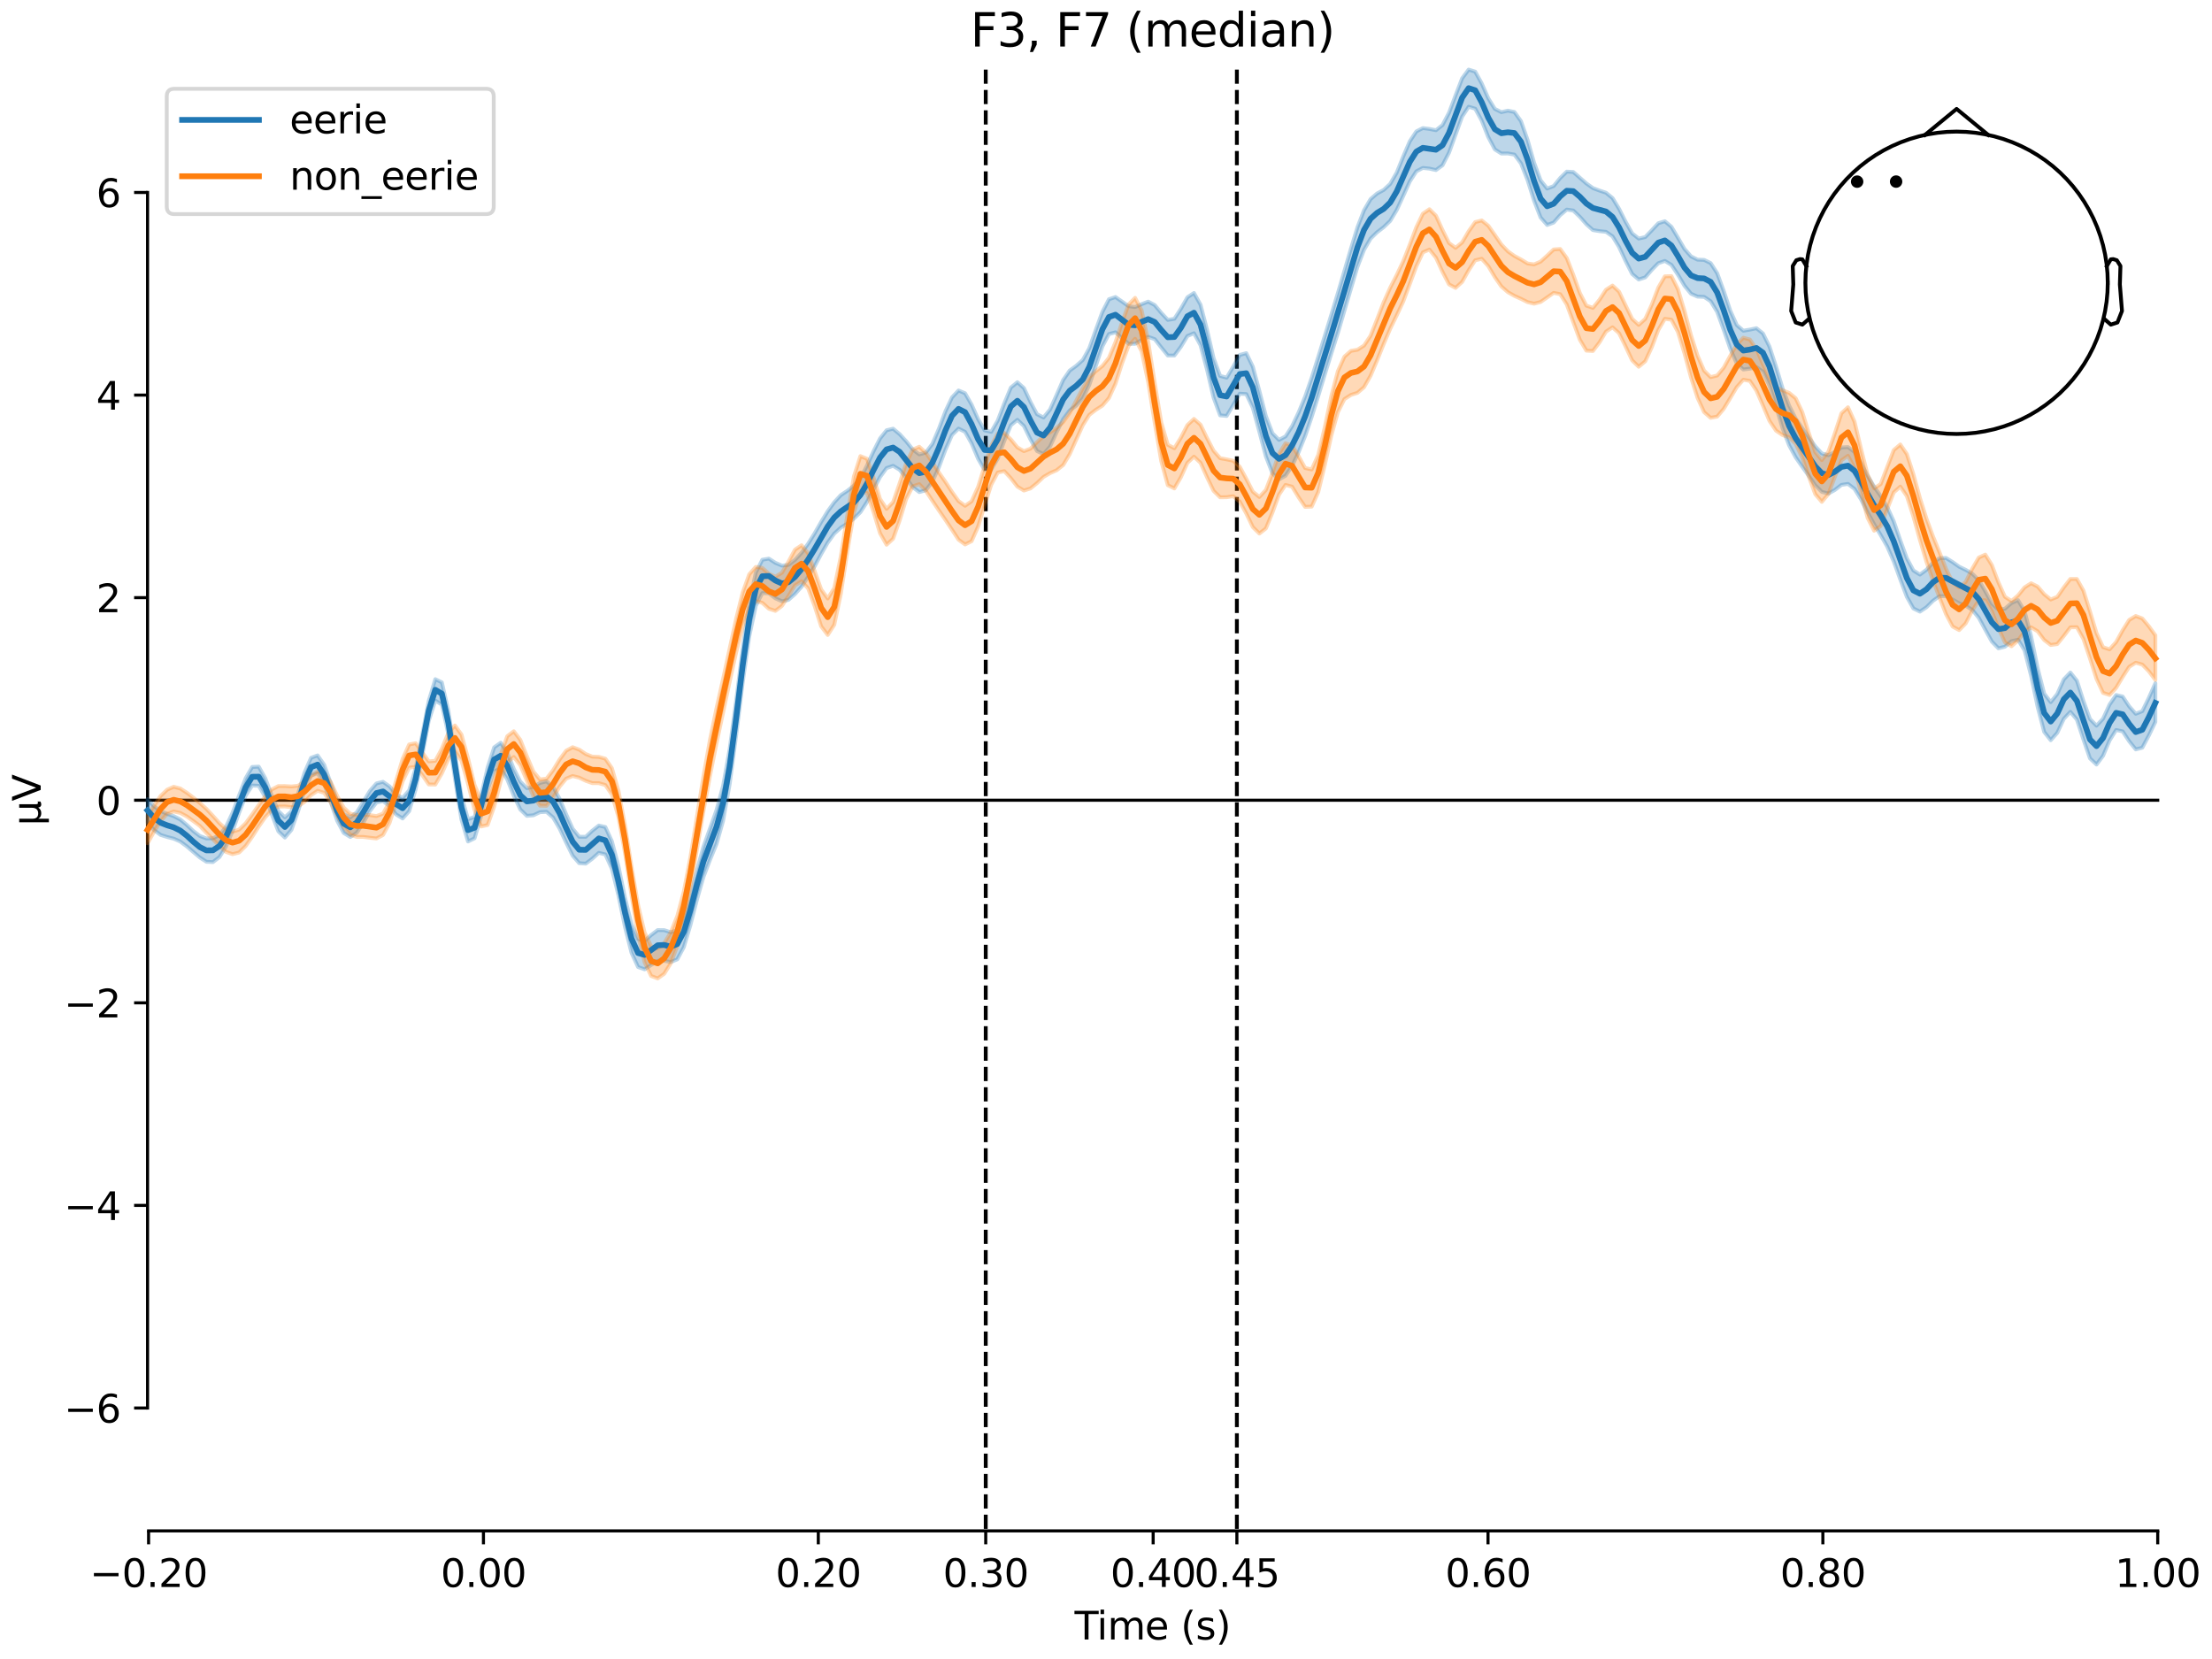 <?xml version="1.0" encoding="utf-8" standalone="no"?>
<!DOCTYPE svg PUBLIC "-//W3C//DTD SVG 1.1//EN"
  "http://www.w3.org/Graphics/SVG/1.1/DTD/svg11.dtd">
<svg xmlns:xlink="http://www.w3.org/1999/xlink" width="576pt" height="432pt" viewBox="0 0 576 432" xmlns="http://www.w3.org/2000/svg" version="1.1">
 <defs>
  <style type="text/css">*{stroke-linejoin: round; stroke-linecap: butt}</style>
 </defs>
 <g id="figure_1">
  <g id="patch_1">
   <path d="M 0 432 
L 576 432 
L 576 0 
L 0 0 
z
" style="fill: #ffffff"/>
  </g>
  <g id="axes_1">
   <g id="patch_2">
    <path d="M 38.421 398.644 
L 561.867 398.644 
L 561.867 18.118 
L 38.421 18.118 
L 38.421 398.644 
z
" style="fill: none; opacity: 0"/>
   </g>
   <g id="patch_3">
    <path d="M 38.421 366.64 
L 38.421 50.122 
" style="fill: none; stroke: #000000; stroke-width: 0.8; stroke-linejoin: miter; stroke-linecap: square"/>
   </g>
   <g id="LineCollection_1">
    <path d="M 256.682 18.118 
L 256.682 398.644 
" clip-path="url(#p5240ccd9ee)" style="fill: none; stroke-dasharray: 3.7,1.6; stroke-dashoffset: 0; stroke: #000000"/>
    <path d="M 322.079 18.118 
L 322.079 398.644 
" clip-path="url(#p5240ccd9ee)" style="fill: none; stroke-dasharray: 3.7,1.6; stroke-dashoffset: 0; stroke: #000000"/>
   </g>
   <g id="matplotlib.axis_1">
    <g id="xtick_1">
     <g id="line2d_1">
      <defs>
       <path id="m131ba41d30" d="M 0 0 
L 0 3.5 
" style="stroke: #000000; stroke-width: 0.8"/>
      </defs>
      <g>
       <use xlink:href="#m131ba41d30" x="38.693" y="398.644" style="stroke: #000000; stroke-width: 0.8"/>
      </g>
     </g>
     <g id="text_1">
      <!-- −0.20 -->
      <g transform="translate(23.37 413.242) scale(0.1 -0.1)">
       <defs>
        <path id="DejaVuSans-2212" d="M 678 2272 
L 4684 2272 
L 4684 1741 
L 678 1741 
L 678 2272 
z
" transform="scale(0.016)"/>
        <path id="DejaVuSans-30" d="M 2034 4250 
Q 1547 4250 1301 3770 
Q 1056 3291 1056 2328 
Q 1056 1369 1301 889 
Q 1547 409 2034 409 
Q 2525 409 2770 889 
Q 3016 1369 3016 2328 
Q 3016 3291 2770 3770 
Q 2525 4250 2034 4250 
z
M 2034 4750 
Q 2819 4750 3233 4129 
Q 3647 3509 3647 2328 
Q 3647 1150 3233 529 
Q 2819 -91 2034 -91 
Q 1250 -91 836 529 
Q 422 1150 422 2328 
Q 422 3509 836 4129 
Q 1250 4750 2034 4750 
z
" transform="scale(0.016)"/>
        <path id="DejaVuSans-2e" d="M 684 794 
L 1344 794 
L 1344 0 
L 684 0 
L 684 794 
z
" transform="scale(0.016)"/>
        <path id="DejaVuSans-32" d="M 1228 531 
L 3431 531 
L 3431 0 
L 469 0 
L 469 531 
Q 828 903 1448 1529 
Q 2069 2156 2228 2338 
Q 2531 2678 2651 2914 
Q 2772 3150 2772 3378 
Q 2772 3750 2511 3984 
Q 2250 4219 1831 4219 
Q 1534 4219 1204 4116 
Q 875 4013 500 3803 
L 500 4441 
Q 881 4594 1212 4672 
Q 1544 4750 1819 4750 
Q 2544 4750 2975 4387 
Q 3406 4025 3406 3419 
Q 3406 3131 3298 2873 
Q 3191 2616 2906 2266 
Q 2828 2175 2409 1742 
Q 1991 1309 1228 531 
z
" transform="scale(0.016)"/>
       </defs>
       <use xlink:href="#DejaVuSans-2212"/>
       <use xlink:href="#DejaVuSans-30" transform="translate(83.789 0)"/>
       <use xlink:href="#DejaVuSans-2e" transform="translate(147.412 0)"/>
       <use xlink:href="#DejaVuSans-32" transform="translate(179.199 0)"/>
       <use xlink:href="#DejaVuSans-30" transform="translate(242.822 0)"/>
      </g>
     </g>
    </g>
    <g id="xtick_2">
     <g id="line2d_2">
      <g>
       <use xlink:href="#m131ba41d30" x="125.889" y="398.644" style="stroke: #000000; stroke-width: 0.8"/>
      </g>
     </g>
     <g id="text_2">
      <!-- 0.00 -->
      <g transform="translate(114.756 413.242) scale(0.1 -0.1)">
       <use xlink:href="#DejaVuSans-30"/>
       <use xlink:href="#DejaVuSans-2e" transform="translate(63.623 0)"/>
       <use xlink:href="#DejaVuSans-30" transform="translate(95.41 0)"/>
       <use xlink:href="#DejaVuSans-30" transform="translate(159.033 0)"/>
      </g>
     </g>
    </g>
    <g id="xtick_3">
     <g id="line2d_3">
      <g>
       <use xlink:href="#m131ba41d30" x="213.084" y="398.644" style="stroke: #000000; stroke-width: 0.8"/>
      </g>
     </g>
     <g id="text_3">
      <!-- 0.20 -->
      <g transform="translate(201.952 413.242) scale(0.1 -0.1)">
       <use xlink:href="#DejaVuSans-30"/>
       <use xlink:href="#DejaVuSans-2e" transform="translate(63.623 0)"/>
       <use xlink:href="#DejaVuSans-32" transform="translate(95.41 0)"/>
       <use xlink:href="#DejaVuSans-30" transform="translate(159.033 0)"/>
      </g>
     </g>
    </g>
    <g id="xtick_4">
     <g id="line2d_4">
      <g>
       <use xlink:href="#m131ba41d30" x="256.682" y="398.644" style="stroke: #000000; stroke-width: 0.8"/>
      </g>
     </g>
     <g id="text_4">
      <!-- 0.30 -->
      <g transform="translate(245.549 413.242) scale(0.1 -0.1)">
       <defs>
        <path id="DejaVuSans-33" d="M 2597 2516 
Q 3050 2419 3304 2112 
Q 3559 1806 3559 1356 
Q 3559 666 3084 287 
Q 2609 -91 1734 -91 
Q 1441 -91 1130 -33 
Q 819 25 488 141 
L 488 750 
Q 750 597 1062 519 
Q 1375 441 1716 441 
Q 2309 441 2620 675 
Q 2931 909 2931 1356 
Q 2931 1769 2642 2001 
Q 2353 2234 1838 2234 
L 1294 2234 
L 1294 2753 
L 1863 2753 
Q 2328 2753 2575 2939 
Q 2822 3125 2822 3475 
Q 2822 3834 2567 4026 
Q 2313 4219 1838 4219 
Q 1578 4219 1281 4162 
Q 984 4106 628 3988 
L 628 4550 
Q 988 4650 1302 4700 
Q 1616 4750 1894 4750 
Q 2613 4750 3031 4423 
Q 3450 4097 3450 3541 
Q 3450 3153 3228 2886 
Q 3006 2619 2597 2516 
z
" transform="scale(0.016)"/>
       </defs>
       <use xlink:href="#DejaVuSans-30"/>
       <use xlink:href="#DejaVuSans-2e" transform="translate(63.623 0)"/>
       <use xlink:href="#DejaVuSans-33" transform="translate(95.41 0)"/>
       <use xlink:href="#DejaVuSans-30" transform="translate(159.033 0)"/>
      </g>
     </g>
    </g>
    <g id="xtick_5">
     <g id="line2d_5">
      <g>
       <use xlink:href="#m131ba41d30" x="300.28" y="398.644" style="stroke: #000000; stroke-width: 0.8"/>
      </g>
     </g>
     <g id="text_5">
      <!-- 0.40 -->
      <g transform="translate(289.147 413.242) scale(0.1 -0.1)">
       <defs>
        <path id="DejaVuSans-34" d="M 2419 4116 
L 825 1625 
L 2419 1625 
L 2419 4116 
z
M 2253 4666 
L 3047 4666 
L 3047 1625 
L 3713 1625 
L 3713 1100 
L 3047 1100 
L 3047 0 
L 2419 0 
L 2419 1100 
L 313 1100 
L 313 1709 
L 2253 4666 
z
" transform="scale(0.016)"/>
       </defs>
       <use xlink:href="#DejaVuSans-30"/>
       <use xlink:href="#DejaVuSans-2e" transform="translate(63.623 0)"/>
       <use xlink:href="#DejaVuSans-34" transform="translate(95.41 0)"/>
       <use xlink:href="#DejaVuSans-30" transform="translate(159.033 0)"/>
      </g>
     </g>
    </g>
    <g id="xtick_6">
     <g id="line2d_6">
      <g>
       <use xlink:href="#m131ba41d30" x="322.079" y="398.644" style="stroke: #000000; stroke-width: 0.8"/>
      </g>
     </g>
     <g id="text_6">
      <!-- 0.45 -->
      <g transform="translate(310.946 413.242) scale(0.1 -0.1)">
       <defs>
        <path id="DejaVuSans-35" d="M 691 4666 
L 3169 4666 
L 3169 4134 
L 1269 4134 
L 1269 2991 
Q 1406 3038 1543 3061 
Q 1681 3084 1819 3084 
Q 2600 3084 3056 2656 
Q 3513 2228 3513 1497 
Q 3513 744 3044 326 
Q 2575 -91 1722 -91 
Q 1428 -91 1123 -41 
Q 819 9 494 109 
L 494 744 
Q 775 591 1075 516 
Q 1375 441 1709 441 
Q 2250 441 2565 725 
Q 2881 1009 2881 1497 
Q 2881 1984 2565 2268 
Q 2250 2553 1709 2553 
Q 1456 2553 1204 2497 
Q 953 2441 691 2322 
L 691 4666 
z
" transform="scale(0.016)"/>
       </defs>
       <use xlink:href="#DejaVuSans-30"/>
       <use xlink:href="#DejaVuSans-2e" transform="translate(63.623 0)"/>
       <use xlink:href="#DejaVuSans-34" transform="translate(95.41 0)"/>
       <use xlink:href="#DejaVuSans-35" transform="translate(159.033 0)"/>
      </g>
     </g>
    </g>
    <g id="xtick_7">
     <g id="line2d_7">
      <g>
       <use xlink:href="#m131ba41d30" x="387.476" y="398.644" style="stroke: #000000; stroke-width: 0.8"/>
      </g>
     </g>
     <g id="text_7">
      <!-- 0.60 -->
      <g transform="translate(376.343 413.242) scale(0.1 -0.1)">
       <defs>
        <path id="DejaVuSans-36" d="M 2113 2584 
Q 1688 2584 1439 2293 
Q 1191 2003 1191 1497 
Q 1191 994 1439 701 
Q 1688 409 2113 409 
Q 2538 409 2786 701 
Q 3034 994 3034 1497 
Q 3034 2003 2786 2293 
Q 2538 2584 2113 2584 
z
M 3366 4563 
L 3366 3988 
Q 3128 4100 2886 4159 
Q 2644 4219 2406 4219 
Q 1781 4219 1451 3797 
Q 1122 3375 1075 2522 
Q 1259 2794 1537 2939 
Q 1816 3084 2150 3084 
Q 2853 3084 3261 2657 
Q 3669 2231 3669 1497 
Q 3669 778 3244 343 
Q 2819 -91 2113 -91 
Q 1303 -91 875 529 
Q 447 1150 447 2328 
Q 447 3434 972 4092 
Q 1497 4750 2381 4750 
Q 2619 4750 2861 4703 
Q 3103 4656 3366 4563 
z
" transform="scale(0.016)"/>
       </defs>
       <use xlink:href="#DejaVuSans-30"/>
       <use xlink:href="#DejaVuSans-2e" transform="translate(63.623 0)"/>
       <use xlink:href="#DejaVuSans-36" transform="translate(95.41 0)"/>
       <use xlink:href="#DejaVuSans-30" transform="translate(159.033 0)"/>
      </g>
     </g>
    </g>
    <g id="xtick_8">
     <g id="line2d_8">
      <g>
       <use xlink:href="#m131ba41d30" x="474.671" y="398.644" style="stroke: #000000; stroke-width: 0.8"/>
      </g>
     </g>
     <g id="text_8">
      <!-- 0.80 -->
      <g transform="translate(463.538 413.242) scale(0.1 -0.1)">
       <defs>
        <path id="DejaVuSans-38" d="M 2034 2216 
Q 1584 2216 1326 1975 
Q 1069 1734 1069 1313 
Q 1069 891 1326 650 
Q 1584 409 2034 409 
Q 2484 409 2743 651 
Q 3003 894 3003 1313 
Q 3003 1734 2745 1975 
Q 2488 2216 2034 2216 
z
M 1403 2484 
Q 997 2584 770 2862 
Q 544 3141 544 3541 
Q 544 4100 942 4425 
Q 1341 4750 2034 4750 
Q 2731 4750 3128 4425 
Q 3525 4100 3525 3541 
Q 3525 3141 3298 2862 
Q 3072 2584 2669 2484 
Q 3125 2378 3379 2068 
Q 3634 1759 3634 1313 
Q 3634 634 3220 271 
Q 2806 -91 2034 -91 
Q 1263 -91 848 271 
Q 434 634 434 1313 
Q 434 1759 690 2068 
Q 947 2378 1403 2484 
z
M 1172 3481 
Q 1172 3119 1398 2916 
Q 1625 2713 2034 2713 
Q 2441 2713 2670 2916 
Q 2900 3119 2900 3481 
Q 2900 3844 2670 4047 
Q 2441 4250 2034 4250 
Q 1625 4250 1398 4047 
Q 1172 3844 1172 3481 
z
" transform="scale(0.016)"/>
       </defs>
       <use xlink:href="#DejaVuSans-30"/>
       <use xlink:href="#DejaVuSans-2e" transform="translate(63.623 0)"/>
       <use xlink:href="#DejaVuSans-38" transform="translate(95.41 0)"/>
       <use xlink:href="#DejaVuSans-30" transform="translate(159.033 0)"/>
      </g>
     </g>
    </g>
    <g id="xtick_9">
     <g id="line2d_9">
      <g>
       <use xlink:href="#m131ba41d30" x="561.867" y="398.644" style="stroke: #000000; stroke-width: 0.8"/>
      </g>
     </g>
     <g id="text_9">
      <!-- 1.00 -->
      <g transform="translate(550.734 413.242) scale(0.1 -0.1)">
       <defs>
        <path id="DejaVuSans-31" d="M 794 531 
L 1825 531 
L 1825 4091 
L 703 3866 
L 703 4441 
L 1819 4666 
L 2450 4666 
L 2450 531 
L 3481 531 
L 3481 0 
L 794 0 
L 794 531 
z
" transform="scale(0.016)"/>
       </defs>
       <use xlink:href="#DejaVuSans-31"/>
       <use xlink:href="#DejaVuSans-2e" transform="translate(63.623 0)"/>
       <use xlink:href="#DejaVuSans-30" transform="translate(95.41 0)"/>
       <use xlink:href="#DejaVuSans-30" transform="translate(159.033 0)"/>
      </g>
     </g>
    </g>
    <g id="text_10">
     <!-- Time (s) -->
     <g transform="translate(279.815 426.92) scale(0.1 -0.1)">
      <defs>
       <path id="DejaVuSans-54" d="M -19 4666 
L 3928 4666 
L 3928 4134 
L 2272 4134 
L 2272 0 
L 1638 0 
L 1638 4134 
L -19 4134 
L -19 4666 
z
" transform="scale(0.016)"/>
       <path id="DejaVuSans-69" d="M 603 3500 
L 1178 3500 
L 1178 0 
L 603 0 
L 603 3500 
z
M 603 4863 
L 1178 4863 
L 1178 4134 
L 603 4134 
L 603 4863 
z
" transform="scale(0.016)"/>
       <path id="DejaVuSans-6d" d="M 3328 2828 
Q 3544 3216 3844 3400 
Q 4144 3584 4550 3584 
Q 5097 3584 5394 3201 
Q 5691 2819 5691 2113 
L 5691 0 
L 5113 0 
L 5113 2094 
Q 5113 2597 4934 2840 
Q 4756 3084 4391 3084 
Q 3944 3084 3684 2787 
Q 3425 2491 3425 1978 
L 3425 0 
L 2847 0 
L 2847 2094 
Q 2847 2600 2669 2842 
Q 2491 3084 2119 3084 
Q 1678 3084 1418 2786 
Q 1159 2488 1159 1978 
L 1159 0 
L 581 0 
L 581 3500 
L 1159 3500 
L 1159 2956 
Q 1356 3278 1631 3431 
Q 1906 3584 2284 3584 
Q 2666 3584 2933 3390 
Q 3200 3197 3328 2828 
z
" transform="scale(0.016)"/>
       <path id="DejaVuSans-65" d="M 3597 1894 
L 3597 1613 
L 953 1613 
Q 991 1019 1311 708 
Q 1631 397 2203 397 
Q 2534 397 2845 478 
Q 3156 559 3463 722 
L 3463 178 
Q 3153 47 2828 -22 
Q 2503 -91 2169 -91 
Q 1331 -91 842 396 
Q 353 884 353 1716 
Q 353 2575 817 3079 
Q 1281 3584 2069 3584 
Q 2775 3584 3186 3129 
Q 3597 2675 3597 1894 
z
M 3022 2063 
Q 3016 2534 2758 2815 
Q 2500 3097 2075 3097 
Q 1594 3097 1305 2825 
Q 1016 2553 972 2059 
L 3022 2063 
z
" transform="scale(0.016)"/>
       <path id="DejaVuSans-20" transform="scale(0.016)"/>
       <path id="DejaVuSans-28" d="M 1984 4856 
Q 1566 4138 1362 3434 
Q 1159 2731 1159 2009 
Q 1159 1288 1364 580 
Q 1569 -128 1984 -844 
L 1484 -844 
Q 1016 -109 783 600 
Q 550 1309 550 2009 
Q 550 2706 781 3412 
Q 1013 4119 1484 4856 
L 1984 4856 
z
" transform="scale(0.016)"/>
       <path id="DejaVuSans-73" d="M 2834 3397 
L 2834 2853 
Q 2591 2978 2328 3040 
Q 2066 3103 1784 3103 
Q 1356 3103 1142 2972 
Q 928 2841 928 2578 
Q 928 2378 1081 2264 
Q 1234 2150 1697 2047 
L 1894 2003 
Q 2506 1872 2764 1633 
Q 3022 1394 3022 966 
Q 3022 478 2636 193 
Q 2250 -91 1575 -91 
Q 1294 -91 989 -36 
Q 684 19 347 128 
L 347 722 
Q 666 556 975 473 
Q 1284 391 1588 391 
Q 1994 391 2212 530 
Q 2431 669 2431 922 
Q 2431 1156 2273 1281 
Q 2116 1406 1581 1522 
L 1381 1569 
Q 847 1681 609 1914 
Q 372 2147 372 2553 
Q 372 3047 722 3315 
Q 1072 3584 1716 3584 
Q 2034 3584 2315 3537 
Q 2597 3491 2834 3397 
z
" transform="scale(0.016)"/>
       <path id="DejaVuSans-29" d="M 513 4856 
L 1013 4856 
Q 1481 4119 1714 3412 
Q 1947 2706 1947 2009 
Q 1947 1309 1714 600 
Q 1481 -109 1013 -844 
L 513 -844 
Q 928 -128 1133 580 
Q 1338 1288 1338 2009 
Q 1338 2731 1133 3434 
Q 928 4138 513 4856 
z
" transform="scale(0.016)"/>
      </defs>
      <use xlink:href="#DejaVuSans-54"/>
      <use xlink:href="#DejaVuSans-69" transform="translate(57.959 0)"/>
      <use xlink:href="#DejaVuSans-6d" transform="translate(85.742 0)"/>
      <use xlink:href="#DejaVuSans-65" transform="translate(183.154 0)"/>
      <use xlink:href="#DejaVuSans-20" transform="translate(244.678 0)"/>
      <use xlink:href="#DejaVuSans-28" transform="translate(276.465 0)"/>
      <use xlink:href="#DejaVuSans-73" transform="translate(315.479 0)"/>
      <use xlink:href="#DejaVuSans-29" transform="translate(367.578 0)"/>
     </g>
    </g>
   </g>
   <g id="matplotlib.axis_2">
    <g id="ytick_1">
     <g id="line2d_10">
      <defs>
       <path id="m0b882e683b" d="M 0 0 
L -3.5 0 
" style="stroke: #000000; stroke-width: 0.8"/>
      </defs>
      <g>
       <use xlink:href="#m0b882e683b" x="38.421" y="366.64" style="stroke: #000000; stroke-width: 0.8"/>
      </g>
     </g>
     <g id="text_11">
      <!-- −6 -->
      <g transform="translate(16.678 370.439) scale(0.1 -0.1)">
       <use xlink:href="#DejaVuSans-2212"/>
       <use xlink:href="#DejaVuSans-36" transform="translate(83.789 0)"/>
      </g>
     </g>
    </g>
    <g id="ytick_2">
     <g id="line2d_11">
      <g>
       <use xlink:href="#m0b882e683b" x="38.421" y="313.887" style="stroke: #000000; stroke-width: 0.8"/>
      </g>
     </g>
     <g id="text_12">
      <!-- −4 -->
      <g transform="translate(16.678 317.686) scale(0.1 -0.1)">
       <use xlink:href="#DejaVuSans-2212"/>
       <use xlink:href="#DejaVuSans-34" transform="translate(83.789 0)"/>
      </g>
     </g>
    </g>
    <g id="ytick_3">
     <g id="line2d_12">
      <g>
       <use xlink:href="#m0b882e683b" x="38.421" y="261.134" style="stroke: #000000; stroke-width: 0.8"/>
      </g>
     </g>
     <g id="text_13">
      <!-- −2 -->
      <g transform="translate(16.678 264.933) scale(0.1 -0.1)">
       <use xlink:href="#DejaVuSans-2212"/>
       <use xlink:href="#DejaVuSans-32" transform="translate(83.789 0)"/>
      </g>
     </g>
    </g>
    <g id="ytick_4">
     <g id="line2d_13">
      <g>
       <use xlink:href="#m0b882e683b" x="38.421" y="208.381" style="stroke: #000000; stroke-width: 0.8"/>
      </g>
     </g>
     <g id="text_14">
      <!-- 0 -->
      <g transform="translate(25.058 212.18) scale(0.1 -0.1)">
       <use xlink:href="#DejaVuSans-30"/>
      </g>
     </g>
    </g>
    <g id="ytick_5">
     <g id="line2d_14">
      <g>
       <use xlink:href="#m0b882e683b" x="38.421" y="155.628" style="stroke: #000000; stroke-width: 0.8"/>
      </g>
     </g>
     <g id="text_15">
      <!-- 2 -->
      <g transform="translate(25.058 159.427) scale(0.1 -0.1)">
       <use xlink:href="#DejaVuSans-32"/>
      </g>
     </g>
    </g>
    <g id="ytick_6">
     <g id="line2d_15">
      <g>
       <use xlink:href="#m0b882e683b" x="38.421" y="102.875" style="stroke: #000000; stroke-width: 0.8"/>
      </g>
     </g>
     <g id="text_16">
      <!-- 4 -->
      <g transform="translate(25.058 106.674) scale(0.1 -0.1)">
       <use xlink:href="#DejaVuSans-34"/>
      </g>
     </g>
    </g>
    <g id="ytick_7">
     <g id="line2d_16">
      <g>
       <use xlink:href="#m0b882e683b" x="38.421" y="50.122" style="stroke: #000000; stroke-width: 0.8"/>
      </g>
     </g>
     <g id="text_17">
      <!-- 6 -->
      <g transform="translate(25.058 53.922) scale(0.1 -0.1)">
       <use xlink:href="#DejaVuSans-36"/>
      </g>
     </g>
    </g>
    <g id="text_18">
     <!-- µV -->
     <g transform="translate(10.599 214.982) rotate(-90) scale(0.1 -0.1)">
      <defs>
       <path id="DejaVuSans-b5" d="M 544 -1331 
L 544 3500 
L 1119 3500 
L 1119 1325 
Q 1119 872 1334 640 
Q 1550 409 1972 409 
Q 2434 409 2667 671 
Q 2900 934 2900 1459 
L 2900 3500 
L 3475 3500 
L 3475 806 
Q 3475 619 3529 530 
Q 3584 441 3700 441 
Q 3728 441 3778 458 
Q 3828 475 3916 513 
L 3916 50 
Q 3788 -22 3673 -56 
Q 3559 -91 3450 -91 
Q 3234 -91 3106 31 
Q 2978 153 2931 403 
Q 2775 156 2548 32 
Q 2322 -91 2016 -91 
Q 1697 -91 1473 31 
Q 1250 153 1119 397 
L 1119 -1331 
L 544 -1331 
z
" transform="scale(0.016)"/>
       <path id="DejaVuSans-56" d="M 1831 0 
L 50 4666 
L 709 4666 
L 2188 738 
L 3669 4666 
L 4325 4666 
L 2547 0 
L 1831 0 
z
" transform="scale(0.016)"/>
      </defs>
      <use xlink:href="#DejaVuSans-b5"/>
      <use xlink:href="#DejaVuSans-56" transform="translate(63.623 0)"/>
     </g>
    </g>
   </g>
   <g id="patch_4">
    <path d="M 38.693 398.644 
L 561.867 398.644 
" style="fill: none; stroke: #000000; stroke-width: 0.8; stroke-linejoin: miter; stroke-linecap: square"/>
   </g>
   <g id="patch_5">
    <path d="M 38.421 208.381 
L 561.867 208.381 
" style="fill: none; stroke: #000000; stroke-width: 0.8; stroke-linejoin: miter; stroke-linecap: square"/>
   </g>
   <g id="text_19">
    <!-- F3, F7 (median) -->
    <g transform="translate(252.713 12.118) scale(0.12 -0.12)">
     <defs>
      <path id="DejaVuSans-46" d="M 628 4666 
L 3309 4666 
L 3309 4134 
L 1259 4134 
L 1259 2759 
L 3109 2759 
L 3109 2228 
L 1259 2228 
L 1259 0 
L 628 0 
L 628 4666 
z
" transform="scale(0.016)"/>
      <path id="DejaVuSans-2c" d="M 750 794 
L 1409 794 
L 1409 256 
L 897 -744 
L 494 -744 
L 750 256 
L 750 794 
z
" transform="scale(0.016)"/>
      <path id="DejaVuSans-37" d="M 525 4666 
L 3525 4666 
L 3525 4397 
L 1831 0 
L 1172 0 
L 2766 4134 
L 525 4134 
L 525 4666 
z
" transform="scale(0.016)"/>
      <path id="DejaVuSans-64" d="M 2906 2969 
L 2906 4863 
L 3481 4863 
L 3481 0 
L 2906 0 
L 2906 525 
Q 2725 213 2448 61 
Q 2172 -91 1784 -91 
Q 1150 -91 751 415 
Q 353 922 353 1747 
Q 353 2572 751 3078 
Q 1150 3584 1784 3584 
Q 2172 3584 2448 3432 
Q 2725 3281 2906 2969 
z
M 947 1747 
Q 947 1113 1208 752 
Q 1469 391 1925 391 
Q 2381 391 2643 752 
Q 2906 1113 2906 1747 
Q 2906 2381 2643 2742 
Q 2381 3103 1925 3103 
Q 1469 3103 1208 2742 
Q 947 2381 947 1747 
z
" transform="scale(0.016)"/>
      <path id="DejaVuSans-61" d="M 2194 1759 
Q 1497 1759 1228 1600 
Q 959 1441 959 1056 
Q 959 750 1161 570 
Q 1363 391 1709 391 
Q 2188 391 2477 730 
Q 2766 1069 2766 1631 
L 2766 1759 
L 2194 1759 
z
M 3341 1997 
L 3341 0 
L 2766 0 
L 2766 531 
Q 2569 213 2275 61 
Q 1981 -91 1556 -91 
Q 1019 -91 701 211 
Q 384 513 384 1019 
Q 384 1609 779 1909 
Q 1175 2209 1959 2209 
L 2766 2209 
L 2766 2266 
Q 2766 2663 2505 2880 
Q 2244 3097 1772 3097 
Q 1472 3097 1187 3025 
Q 903 2953 641 2809 
L 641 3341 
Q 956 3463 1253 3523 
Q 1550 3584 1831 3584 
Q 2591 3584 2966 3190 
Q 3341 2797 3341 1997 
z
" transform="scale(0.016)"/>
      <path id="DejaVuSans-6e" d="M 3513 2113 
L 3513 0 
L 2938 0 
L 2938 2094 
Q 2938 2591 2744 2837 
Q 2550 3084 2163 3084 
Q 1697 3084 1428 2787 
Q 1159 2491 1159 1978 
L 1159 0 
L 581 0 
L 581 3500 
L 1159 3500 
L 1159 2956 
Q 1366 3272 1645 3428 
Q 1925 3584 2291 3584 
Q 2894 3584 3203 3211 
Q 3513 2838 3513 2113 
z
" transform="scale(0.016)"/>
     </defs>
     <use xlink:href="#DejaVuSans-46"/>
     <use xlink:href="#DejaVuSans-33" transform="translate(57.52 0)"/>
     <use xlink:href="#DejaVuSans-2c" transform="translate(121.143 0)"/>
     <use xlink:href="#DejaVuSans-20" transform="translate(152.93 0)"/>
     <use xlink:href="#DejaVuSans-46" transform="translate(184.717 0)"/>
     <use xlink:href="#DejaVuSans-37" transform="translate(242.236 0)"/>
     <use xlink:href="#DejaVuSans-20" transform="translate(305.859 0)"/>
     <use xlink:href="#DejaVuSans-28" transform="translate(337.646 0)"/>
     <use xlink:href="#DejaVuSans-6d" transform="translate(376.66 0)"/>
     <use xlink:href="#DejaVuSans-65" transform="translate(474.072 0)"/>
     <use xlink:href="#DejaVuSans-64" transform="translate(535.596 0)"/>
     <use xlink:href="#DejaVuSans-69" transform="translate(599.072 0)"/>
     <use xlink:href="#DejaVuSans-61" transform="translate(626.855 0)"/>
     <use xlink:href="#DejaVuSans-6e" transform="translate(688.135 0)"/>
     <use xlink:href="#DejaVuSans-29" transform="translate(751.514 0)"/>
    </g>
   </g>
   <g id="legend_1">
    <g id="patch_6">
     <path d="M 45.421 55.753 
L 126.563 55.753 
Q 128.563 55.753 128.563 53.753 
L 128.563 25.118 
Q 128.563 23.118 126.563 23.118 
L 45.421 23.118 
Q 43.421 23.118 43.421 25.118 
L 43.421 53.753 
Q 43.421 55.753 45.421 55.753 
z
" style="fill: #ffffff; opacity: 0.8; stroke: #cccccc; stroke-linejoin: miter"/>
    </g>
    <g id="line2d_17">
     <path d="M 47.421 31.217 
L 57.421 31.217 
L 67.421 31.217 
" style="fill: none; stroke: #1f77b4; stroke-width: 1.5; stroke-linecap: square"/>
    </g>
    <g id="text_20">
     <!-- eerie -->
     <g transform="translate(75.421 34.717) scale(0.1 -0.1)">
      <defs>
       <path id="DejaVuSans-72" d="M 2631 2963 
Q 2534 3019 2420 3045 
Q 2306 3072 2169 3072 
Q 1681 3072 1420 2755 
Q 1159 2438 1159 1844 
L 1159 0 
L 581 0 
L 581 3500 
L 1159 3500 
L 1159 2956 
Q 1341 3275 1631 3429 
Q 1922 3584 2338 3584 
Q 2397 3584 2469 3576 
Q 2541 3569 2628 3553 
L 2631 2963 
z
" transform="scale(0.016)"/>
      </defs>
      <use xlink:href="#DejaVuSans-65"/>
      <use xlink:href="#DejaVuSans-65" transform="translate(61.523 0)"/>
      <use xlink:href="#DejaVuSans-72" transform="translate(123.047 0)"/>
      <use xlink:href="#DejaVuSans-69" transform="translate(164.16 0)"/>
      <use xlink:href="#DejaVuSans-65" transform="translate(191.943 0)"/>
     </g>
    </g>
    <g id="line2d_18">
     <path d="M 47.421 45.895 
L 57.421 45.895 
L 67.421 45.895 
" style="fill: none; stroke: #ff7f0e; stroke-width: 1.5; stroke-linecap: square"/>
    </g>
    <g id="text_21">
     <!-- non_eerie -->
     <g transform="translate(75.421 49.395) scale(0.1 -0.1)">
      <defs>
       <path id="DejaVuSans-6f" d="M 1959 3097 
Q 1497 3097 1228 2736 
Q 959 2375 959 1747 
Q 959 1119 1226 758 
Q 1494 397 1959 397 
Q 2419 397 2687 759 
Q 2956 1122 2956 1747 
Q 2956 2369 2687 2733 
Q 2419 3097 1959 3097 
z
M 1959 3584 
Q 2709 3584 3137 3096 
Q 3566 2609 3566 1747 
Q 3566 888 3137 398 
Q 2709 -91 1959 -91 
Q 1206 -91 779 398 
Q 353 888 353 1747 
Q 353 2609 779 3096 
Q 1206 3584 1959 3584 
z
" transform="scale(0.016)"/>
       <path id="DejaVuSans-5f" d="M 3263 -1063 
L 3263 -1509 
L -63 -1509 
L -63 -1063 
L 3263 -1063 
z
" transform="scale(0.016)"/>
      </defs>
      <use xlink:href="#DejaVuSans-6e"/>
      <use xlink:href="#DejaVuSans-6f" transform="translate(63.379 0)"/>
      <use xlink:href="#DejaVuSans-6e" transform="translate(124.561 0)"/>
      <use xlink:href="#DejaVuSans-5f" transform="translate(187.939 0)"/>
      <use xlink:href="#DejaVuSans-65" transform="translate(237.939 0)"/>
      <use xlink:href="#DejaVuSans-65" transform="translate(299.463 0)"/>
      <use xlink:href="#DejaVuSans-72" transform="translate(360.986 0)"/>
      <use xlink:href="#DejaVuSans-69" transform="translate(402.1 0)"/>
      <use xlink:href="#DejaVuSans-65" transform="translate(429.883 0)"/>
     </g>
    </g>
   </g>
   <g id="FillBetweenPolyCollection_1">
    <defs>
     <path id="m792c7ab060" d="M 38.421 -223.923 
L 38.421 -217.783 
L 40.124 -215.851 
L 41.827 -214.59 
L 43.53 -214.048 
L 45.233 -213.615 
L 46.936 -212.864 
L 48.639 -211.609 
L 50.342 -210.143 
L 52.045 -208.699 
L 53.748 -207.6 
L 55.451 -207.515 
L 57.154 -208.819 
L 58.857 -211.615 
L 60.56 -215.598 
L 62.263 -220.37 
L 63.966 -224.815 
L 65.669 -227.45 
L 67.372 -227.383 
L 69.075 -224.46 
L 70.778 -219.908 
L 72.481 -215.523 
L 74.184 -213.901 
L 75.887 -215.896 
L 77.59 -220.667 
L 79.294 -226.133 
L 80.997 -230.008 
L 82.7 -230.679 
L 84.403 -227.903 
L 86.106 -223.163 
L 87.809 -218.259 
L 89.512 -215.093 
L 91.215 -214.056 
L 92.918 -215.176 
L 94.621 -217.789 
L 96.324 -220.832 
L 98.027 -223.018 
L 99.73 -223.413 
L 101.433 -222.097 
L 103.136 -219.936 
L 104.839 -218.868 
L 106.542 -220.762 
L 108.245 -226.496 
L 109.948 -235.331 
L 111.651 -244.294 
L 113.354 -249.565 
L 115.057 -248.516 
L 116.76 -240.726 
L 118.463 -229.224 
L 120.166 -218.563 
L 121.87 -212.877 
L 123.573 -213.71 
L 125.276 -219.428 
L 126.979 -226.327 
L 128.682 -231.14 
L 130.385 -231.863 
L 132.088 -229.071 
L 133.791 -224.803 
L 135.494 -221.198 
L 137.197 -219.555 
L 138.9 -219.701 
L 140.603 -220.505 
L 142.306 -220.597 
L 144.009 -219.141 
L 145.712 -216.249 
L 147.415 -212.626 
L 149.118 -209.186 
L 150.821 -207.225 
L 152.524 -207.113 
L 154.227 -208.388 
L 155.93 -209.928 
L 157.633 -209.509 
L 159.336 -205.742 
L 161.039 -198.853 
L 162.742 -190.646 
L 164.446 -183.878 
L 166.149 -180.192 
L 167.852 -179.586 
L 169.555 -180.705 
L 171.258 -181.808 
L 172.961 -181.813 
L 174.664 -181.487 
L 176.367 -182.193 
L 178.07 -185.378 
L 179.773 -191.061 
L 181.476 -197.707 
L 183.179 -203.637 
L 184.882 -208.089 
L 186.585 -212.24 
L 188.288 -218.244 
L 189.991 -227.744 
L 191.694 -240.509 
L 193.397 -254.278 
L 195.1 -266.249 
L 196.803 -274.22 
L 198.506 -277.567 
L 200.209 -277.5 
L 201.912 -276.194 
L 203.615 -275.436 
L 205.318 -275.799 
L 207.022 -277.308 
L 208.725 -279.225 
L 210.428 -281.8 
L 212.131 -284.533 
L 213.834 -287.726 
L 215.537 -290.697 
L 217.24 -293.051 
L 218.943 -294.605 
L 220.646 -295.651 
L 222.349 -296.965 
L 224.052 -298.632 
L 225.755 -301.265 
L 227.458 -304.546 
L 229.161 -307.777 
L 230.864 -310.113 
L 232.567 -310.698 
L 234.27 -309.664 
L 235.973 -307.531 
L 237.676 -305.145 
L 239.379 -303.869 
L 241.082 -304.325 
L 242.785 -306.538 
L 244.488 -310.336 
L 246.191 -314.861 
L 247.894 -318.719 
L 249.598 -320.388 
L 251.301 -319.555 
L 253.004 -316.52 
L 254.707 -312.506 
L 256.41 -309.598 
L 258.113 -309.725 
L 259.816 -312.601 
L 261.519 -317.203 
L 263.222 -321.253 
L 264.925 -322.676 
L 266.628 -321.065 
L 268.331 -317.573 
L 270.034 -314.551 
L 271.737 -313.75 
L 273.44 -315.727 
L 275.143 -319.428 
L 276.846 -322.852 
L 278.549 -325.116 
L 280.252 -326.393 
L 281.955 -328.218 
L 283.658 -331.782 
L 285.361 -336.758 
L 287.064 -341.785 
L 288.767 -345.011 
L 290.47 -345.46 
L 292.174 -343.959 
L 293.877 -342.477 
L 295.58 -342.473 
L 297.283 -343.475 
L 298.986 -344.288 
L 300.689 -343.687 
L 302.392 -341.516 
L 304.095 -339.421 
L 305.798 -339.414 
L 307.501 -341.693 
L 309.204 -344.497 
L 310.907 -345.227 
L 312.61 -342.112 
L 314.313 -335.705 
L 316.016 -328.452 
L 317.719 -323.839 
L 319.422 -323.689 
L 321.125 -326.525 
L 322.828 -329.487 
L 324.531 -329.369 
L 326.234 -325.798 
L 327.937 -319.574 
L 329.64 -313.138 
L 331.343 -308.736 
L 333.046 -307.161 
L 334.75 -308.122 
L 336.453 -310.654 
L 338.156 -314.27 
L 339.859 -318.465 
L 341.562 -323.444 
L 343.265 -328.87 
L 344.968 -334.456 
L 346.671 -339.932 
L 348.374 -345.266 
L 350.077 -351.074 
L 351.78 -356.827 
L 353.483 -362.516 
L 355.186 -366.926 
L 356.889 -369.854 
L 358.592 -371.524 
L 360.295 -372.826 
L 361.998 -374.463 
L 363.701 -377.297 
L 365.404 -380.969 
L 367.107 -384.742 
L 368.81 -387.381 
L 370.513 -388.268 
L 372.216 -388.092 
L 373.919 -387.714 
L 375.622 -388.948 
L 377.326 -392.245 
L 379.029 -396.944 
L 380.732 -401.61 
L 382.435 -404.201 
L 384.138 -403.694 
L 385.841 -400.572 
L 387.544 -396.3 
L 389.247 -393.103 
L 390.95 -392.016 
L 392.653 -392.039 
L 394.356 -391.738 
L 396.059 -389.444 
L 397.762 -385.143 
L 399.465 -379.75 
L 401.168 -375.365 
L 402.871 -373.414 
L 404.574 -374.052 
L 406.277 -375.983 
L 407.98 -377.426 
L 409.683 -377.171 
L 411.386 -375.539 
L 413.089 -373.608 
L 414.792 -372.083 
L 416.495 -371.812 
L 418.198 -371.633 
L 419.902 -370.451 
L 421.605 -367.66 
L 423.308 -364.021 
L 425.011 -360.658 
L 426.714 -359.218 
L 428.417 -359.766 
L 430.12 -361.713 
L 431.823 -363.462 
L 433.526 -364.058 
L 435.229 -363.029 
L 436.932 -360.468 
L 438.635 -357.589 
L 440.338 -355.506 
L 442.041 -354.758 
L 443.744 -354.692 
L 445.447 -353.564 
L 447.15 -350.785 
L 448.853 -346.104 
L 450.556 -341.19 
L 452.259 -337.29 
L 453.962 -335.784 
L 455.665 -336.003 
L 457.368 -336.402 
L 459.071 -335.194 
L 460.774 -331.542 
L 462.478 -326.176 
L 464.181 -320.461 
L 465.884 -316.032 
L 467.587 -312.917 
L 469.29 -310.475 
L 470.993 -308.101 
L 472.696 -305.626 
L 474.399 -303.918 
L 476.102 -303.48 
L 477.805 -304.411 
L 479.508 -305.736 
L 481.211 -305.994 
L 482.914 -304.682 
L 484.617 -301.944 
L 486.32 -298.566 
L 488.023 -295.485 
L 489.726 -292.667 
L 491.429 -289.667 
L 493.132 -285.789 
L 494.835 -281.095 
L 496.538 -276.579 
L 498.241 -273.555 
L 499.944 -272.731 
L 501.647 -273.867 
L 503.35 -275.551 
L 505.054 -276.757 
L 506.757 -276.743 
L 508.46 -275.883 
L 510.163 -274.901 
L 511.866 -274.276 
L 513.569 -273.194 
L 515.272 -271.125 
L 516.975 -267.993 
L 518.678 -264.926 
L 520.381 -263.178 
L 522.084 -263.601 
L 523.787 -265.042 
L 525.49 -265.425 
L 527.193 -262.643 
L 528.896 -256.006 
L 530.599 -247.923 
L 532.302 -241.405 
L 534.005 -239.248 
L 535.708 -241.167 
L 537.411 -244.806 
L 539.114 -246.629 
L 540.817 -244.617 
L 542.52 -239.439 
L 544.223 -234.51 
L 545.926 -232.916 
L 547.63 -235.186 
L 549.333 -239.194 
L 551.036 -241.914 
L 552.739 -241.551 
L 554.442 -238.957 
L 556.145 -236.859 
L 557.848 -237.297 
L 559.551 -240.46 
L 561.254 -244.016 
L 561.254 -254.102 
L 561.254 -254.102 
L 559.551 -250.288 
L 557.848 -246.812 
L 556.145 -246.136 
L 554.442 -248.06 
L 552.739 -250.622 
L 551.036 -251.021 
L 549.333 -248.564 
L 547.63 -244.862 
L 545.926 -243.04 
L 544.223 -244.773 
L 542.52 -249.48 
L 540.817 -254.75 
L 539.114 -256.884 
L 537.411 -255.093 
L 535.708 -251.292 
L 534.005 -249.167 
L 532.302 -251.381 
L 530.599 -257.996 
L 528.896 -266.307 
L 527.193 -272.895 
L 525.49 -275.717 
L 523.787 -274.973 
L 522.084 -273.496 
L 520.381 -273.246 
L 518.678 -274.855 
L 516.975 -278.004 
L 515.272 -280.937 
L 513.569 -282.631 
L 511.866 -283.608 
L 510.163 -284.44 
L 508.46 -285.642 
L 506.757 -286.707 
L 505.054 -286.643 
L 503.35 -285.506 
L 501.647 -283.641 
L 499.944 -282.384 
L 498.241 -283.461 
L 496.538 -286.622 
L 494.835 -291.302 
L 493.132 -296.256 
L 491.429 -299.959 
L 489.726 -302.854 
L 488.023 -305.263 
L 486.32 -308.113 
L 484.617 -311.352 
L 482.914 -314.301 
L 481.211 -315.585 
L 479.508 -315.489 
L 477.805 -314.285 
L 476.102 -313.463 
L 474.399 -313.935 
L 472.696 -315.759 
L 470.993 -318.129 
L 469.29 -320.542 
L 467.587 -323.027 
L 465.884 -326.384 
L 464.181 -330.886 
L 462.478 -336.518 
L 460.774 -341.731 
L 459.071 -345.18 
L 457.368 -346.539 
L 455.665 -346.169 
L 453.962 -345.885 
L 452.259 -347.357 
L 450.556 -351.122 
L 448.853 -356.243 
L 447.15 -360.861 
L 445.447 -363.497 
L 443.744 -364.326 
L 442.041 -364.384 
L 440.338 -365.237 
L 438.635 -367.177 
L 436.932 -370.1 
L 435.229 -372.958 
L 433.526 -374.392 
L 431.823 -373.868 
L 430.12 -372.04 
L 428.417 -370.264 
L 426.714 -369.879 
L 425.011 -371.232 
L 423.308 -374.258 
L 421.605 -377.624 
L 419.902 -380.425 
L 418.198 -381.816 
L 416.495 -382.383 
L 414.792 -383.027 
L 413.089 -384.233 
L 411.386 -385.727 
L 409.683 -387.216 
L 407.98 -387.307 
L 406.277 -385.654 
L 404.574 -383.556 
L 402.871 -382.908 
L 401.168 -385.054 
L 399.465 -389.655 
L 397.762 -395.607 
L 396.059 -400.456 
L 394.356 -402.84 
L 392.653 -403.187 
L 390.95 -402.805 
L 389.247 -403.652 
L 387.544 -406.405 
L 385.841 -410.269 
L 384.138 -413.349 
L 382.435 -413.882 
L 380.732 -411.603 
L 379.029 -407.164 
L 377.326 -402.661 
L 375.622 -399.429 
L 373.919 -398.091 
L 372.216 -398.426 
L 370.513 -398.644 
L 368.81 -397.781 
L 367.107 -395.215 
L 365.404 -391.255 
L 363.701 -387.048 
L 361.998 -384.113 
L 360.295 -382.536 
L 358.592 -381.618 
L 356.889 -380.148 
L 355.186 -377.246 
L 353.483 -372.822 
L 351.78 -367.244 
L 350.077 -361.441 
L 348.374 -355.665 
L 346.671 -350.036 
L 344.968 -344.513 
L 343.265 -339.035 
L 341.562 -333.633 
L 339.859 -328.743 
L 338.156 -324.598 
L 336.453 -321.014 
L 334.75 -318.364 
L 333.046 -317.456 
L 331.343 -319.183 
L 329.64 -323.641 
L 327.937 -330.192 
L 326.234 -336.529 
L 324.531 -340.038 
L 322.828 -339.587 
L 321.125 -336.524 
L 319.422 -333.668 
L 317.719 -334.111 
L 316.016 -338.754 
L 314.313 -346.109 
L 312.61 -352.675 
L 310.907 -355.707 
L 309.204 -354.591 
L 307.501 -351.608 
L 305.798 -348.983 
L 304.095 -348.712 
L 302.392 -350.529 
L 300.689 -352.564 
L 298.986 -353.468 
L 297.283 -352.798 
L 295.58 -352.042 
L 293.877 -352.274 
L 292.174 -353.477 
L 290.47 -354.653 
L 288.767 -354.08 
L 287.064 -350.801 
L 285.361 -346.14 
L 283.658 -341.341 
L 281.955 -338.268 
L 280.252 -336.743 
L 278.549 -335.512 
L 276.846 -333.058 
L 275.143 -329.168 
L 273.44 -325.379 
L 271.737 -323.288 
L 270.034 -324.143 
L 268.331 -327.341 
L 266.628 -330.952 
L 264.925 -332.475 
L 263.222 -331.077 
L 261.519 -326.967 
L 259.816 -322.501 
L 258.113 -319.558 
L 256.41 -319.929 
L 254.707 -322.847 
L 253.004 -326.633 
L 251.301 -329.603 
L 249.598 -330.316 
L 247.894 -328.516 
L 246.191 -324.899 
L 244.488 -320.366 
L 242.785 -316.409 
L 241.082 -314.16 
L 239.379 -313.681 
L 237.676 -314.965 
L 235.973 -317.094 
L 234.27 -318.948 
L 232.567 -320.369 
L 230.864 -319.959 
L 229.161 -317.835 
L 227.458 -314.479 
L 225.755 -310.757 
L 224.052 -307.461 
L 222.349 -305.527 
L 220.646 -304.198 
L 218.943 -303.07 
L 217.24 -301.221 
L 215.537 -298.878 
L 213.834 -296.106 
L 212.131 -293.133 
L 210.428 -290.409 
L 208.725 -288.051 
L 207.022 -286.221 
L 205.318 -284.902 
L 203.615 -284.717 
L 201.912 -285.444 
L 200.209 -286.541 
L 198.506 -286.243 
L 196.803 -282.874 
L 195.1 -274.879 
L 193.397 -263.123 
L 191.694 -249.539 
L 189.991 -236.897 
L 188.288 -227.365 
L 186.585 -221.078 
L 184.882 -216.261 
L 183.179 -211.493 
L 181.476 -205.375 
L 179.773 -198.722 
L 178.07 -193.01 
L 176.367 -189.792 
L 174.664 -189.237 
L 172.961 -189.789 
L 171.258 -189.81 
L 169.555 -188.52 
L 167.852 -186.968 
L 166.149 -187.484 
L 164.446 -191.366 
L 162.742 -198.223 
L 161.039 -206.478 
L 159.336 -212.929 
L 157.633 -216.654 
L 155.93 -217.027 
L 154.227 -215.694 
L 152.524 -214.102 
L 150.821 -214.119 
L 149.118 -216.215 
L 147.415 -219.978 
L 145.712 -224.017 
L 144.009 -227.144 
L 142.306 -228.543 
L 140.603 -228.119 
L 138.9 -227.085 
L 137.197 -226.769 
L 135.494 -228.457 
L 133.791 -231.794 
L 132.088 -236.037 
L 130.385 -238.593 
L 128.682 -237.393 
L 126.979 -232.147 
L 125.276 -224.825 
L 123.573 -219.252 
L 121.87 -218.701 
L 120.166 -224.691 
L 118.463 -235.488 
L 116.76 -246.907 
L 115.057 -254.313 
L 113.354 -255.146 
L 111.651 -249.535 
L 109.948 -240.676 
L 108.245 -232.053 
L 106.542 -226.197 
L 104.839 -224.205 
L 103.136 -225.152 
L 101.433 -227.224 
L 99.73 -228.422 
L 98.027 -227.998 
L 96.324 -226.062 
L 94.621 -223.231 
L 92.918 -220.483 
L 91.215 -219.132 
L 89.512 -220.008 
L 87.809 -223.349 
L 86.106 -228.117 
L 84.403 -232.865 
L 82.7 -235.292 
L 80.997 -234.673 
L 79.294 -230.807 
L 77.59 -225.333 
L 75.887 -220.74 
L 74.184 -219.157 
L 72.481 -220.818 
L 70.778 -224.84 
L 69.075 -229.364 
L 67.372 -232.366 
L 65.669 -232.279 
L 63.966 -229.35 
L 62.263 -224.889 
L 60.56 -220.377 
L 58.857 -216.756 
L 57.154 -214.545 
L 55.451 -213.716 
L 53.748 -213.676 
L 52.045 -214.307 
L 50.342 -215.598 
L 48.639 -217.198 
L 46.936 -218.617 
L 45.233 -219.482 
L 43.53 -220.059 
L 41.827 -220.836 
L 40.124 -222.002 
L 38.421 -223.923 
z
" style="stroke: #1f77b4; stroke-opacity: 0.3"/>
    </defs>
    <g>
     <use xlink:href="#m792c7ab060" x="0" y="432" style="fill: #1f77b4; fill-opacity: 0.3; stroke: #1f77b4; stroke-opacity: 0.3"/>
    </g>
   </g>
   <g id="FillBetweenPolyCollection_2">
    <defs>
     <path id="m276f65f610" d="M 38.421 -219.616 
L 38.421 -212.411 
L 40.124 -215.428 
L 41.827 -218.19 
L 43.53 -220.077 
L 45.233 -220.698 
L 46.936 -220.319 
L 48.639 -219.411 
L 50.342 -218.206 
L 52.045 -216.931 
L 53.748 -215.125 
L 55.451 -213.446 
L 57.154 -211.689 
L 58.857 -210.171 
L 60.56 -209.575 
L 62.263 -210.01 
L 63.966 -211.693 
L 65.669 -214.102 
L 67.372 -216.763 
L 69.075 -219.203 
L 70.778 -221.059 
L 72.481 -221.967 
L 74.184 -222.006 
L 75.887 -221.814 
L 77.59 -221.984 
L 79.294 -223.2 
L 80.997 -224.949 
L 82.7 -226.085 
L 84.403 -225.557 
L 86.106 -223.061 
L 87.809 -219.651 
L 89.512 -216.579 
L 91.215 -214.657 
L 92.918 -214.07 
L 94.621 -214.06 
L 96.324 -213.852 
L 98.027 -213.666 
L 99.73 -214.555 
L 101.433 -217.706 
L 103.136 -222.975 
L 104.839 -228.504 
L 106.542 -232.1 
L 108.245 -232.303 
L 109.948 -230.194 
L 111.651 -227.732 
L 113.354 -227.703 
L 115.057 -230.608 
L 116.76 -234.366 
L 118.463 -236.317 
L 120.166 -233.934 
L 121.87 -227.921 
L 123.573 -221.094 
L 125.276 -216.788 
L 126.979 -217.168 
L 128.682 -221.954 
L 130.385 -228.57 
L 132.088 -233.47 
L 133.791 -234.881 
L 135.494 -232.755 
L 137.197 -228.729 
L 138.9 -224.637 
L 140.603 -222.212 
L 142.306 -222.175 
L 144.009 -224.282 
L 145.712 -227.157 
L 147.415 -229.231 
L 149.118 -229.931 
L 150.821 -229.501 
L 152.524 -228.682 
L 154.227 -228.077 
L 155.93 -228.068 
L 157.633 -227.575 
L 159.336 -225.1 
L 161.039 -219.287 
L 162.742 -209.904 
L 164.446 -198.851 
L 166.149 -188.611 
L 167.852 -181.406 
L 169.555 -177.855 
L 171.258 -177.212 
L 172.961 -178.427 
L 174.664 -181.166 
L 176.367 -185.672 
L 178.07 -192.162 
L 179.773 -200.899 
L 181.476 -210.764 
L 183.179 -220.774 
L 184.882 -229.982 
L 186.585 -238.47 
L 188.288 -246.437 
L 189.991 -254.421 
L 191.694 -262.109 
L 193.397 -268.932 
L 195.1 -273.592 
L 196.803 -275.478 
L 198.506 -275.015 
L 200.209 -273.481 
L 201.912 -272.929 
L 203.615 -274.217 
L 205.318 -276.805 
L 207.022 -279.566 
L 208.725 -280.632 
L 210.428 -278.797 
L 212.131 -274.179 
L 213.834 -268.901 
L 215.537 -266.66 
L 217.24 -269.303 
L 218.943 -277.312 
L 220.646 -288.376 
L 222.349 -298.468 
L 224.052 -304.156 
L 225.755 -303.596 
L 227.458 -298.734 
L 229.161 -293.137 
L 230.864 -290.152 
L 232.567 -291.721 
L 234.27 -296.501 
L 235.973 -302.04 
L 237.676 -305.366 
L 239.379 -305.925 
L 241.082 -304.185 
L 242.785 -301.614 
L 244.488 -299.083 
L 246.191 -296.611 
L 247.894 -294.063 
L 249.598 -291.468 
L 251.301 -290.221 
L 253.004 -291.078 
L 254.707 -294.908 
L 256.41 -300.488 
L 258.113 -305.773 
L 259.816 -308.962 
L 261.519 -309.307 
L 263.222 -307.465 
L 264.925 -305.278 
L 266.628 -304.26 
L 268.331 -304.81 
L 270.034 -306.19 
L 271.737 -307.811 
L 273.44 -308.8 
L 275.143 -309.541 
L 276.846 -310.891 
L 278.549 -313.733 
L 280.252 -317.521 
L 281.955 -321.254 
L 283.658 -323.976 
L 285.361 -325.287 
L 287.064 -326.371 
L 288.767 -328.363 
L 290.47 -332.099 
L 292.174 -337.382 
L 293.877 -341.934 
L 295.58 -343.787 
L 297.283 -340.509 
L 298.986 -332.517 
L 300.689 -321.882 
L 302.392 -311.9 
L 304.095 -305.659 
L 305.798 -304.815 
L 307.501 -307.733 
L 309.204 -311.48 
L 310.907 -313.08 
L 312.61 -311.491 
L 314.313 -307.71 
L 316.016 -304.184 
L 317.719 -302.5 
L 319.422 -302.53 
L 321.125 -302.783 
L 322.828 -301.387 
L 324.531 -298.276 
L 326.234 -294.736 
L 327.937 -293.067 
L 329.64 -294.396 
L 331.343 -298.53 
L 333.046 -303.179 
L 334.75 -305.732 
L 336.453 -305.273 
L 338.156 -302.491 
L 339.859 -300.01 
L 341.562 -300.082 
L 343.265 -303.868 
L 344.968 -310.86 
L 346.671 -318.566 
L 348.374 -324.656 
L 350.077 -328.055 
L 351.78 -329.161 
L 353.483 -329.71 
L 355.186 -331.162 
L 356.889 -334.137 
L 358.592 -338.152 
L 360.295 -342.381 
L 361.998 -346.368 
L 363.701 -349.876 
L 365.404 -353.498 
L 367.107 -358.055 
L 368.81 -362.642 
L 370.513 -366.283 
L 372.216 -367.014 
L 373.919 -364.897 
L 375.622 -361.213 
L 377.326 -357.941 
L 379.029 -357.032 
L 380.732 -358.588 
L 382.435 -361.616 
L 384.138 -364.22 
L 385.841 -364.611 
L 387.544 -362.706 
L 389.247 -359.85 
L 390.95 -357.406 
L 392.653 -355.922 
L 394.356 -354.951 
L 396.059 -354.184 
L 397.762 -353.333 
L 399.465 -352.921 
L 401.168 -353.364 
L 402.871 -354.545 
L 404.574 -355.737 
L 406.277 -355.391 
L 407.98 -352.718 
L 409.683 -348.126 
L 411.386 -343.535 
L 413.089 -340.693 
L 414.792 -340.608 
L 416.495 -342.836 
L 418.198 -345.654 
L 419.902 -346.765 
L 421.605 -345.231 
L 423.308 -341.775 
L 425.011 -338.153 
L 426.714 -336.496 
L 428.417 -337.914 
L 430.12 -341.587 
L 431.823 -346.072 
L 433.526 -348.977 
L 435.229 -348.749 
L 436.932 -345.56 
L 438.635 -339.972 
L 440.338 -333.708 
L 442.041 -328.403 
L 443.744 -324.68 
L 445.447 -323.198 
L 447.15 -323.517 
L 448.853 -325.533 
L 450.556 -328.339 
L 452.259 -331.205 
L 453.962 -333.117 
L 455.665 -332.813 
L 457.368 -330.293 
L 459.071 -326.386 
L 460.774 -322.387 
L 462.478 -319.857 
L 464.181 -318.702 
L 465.884 -318.126 
L 467.587 -316.457 
L 469.29 -312.857 
L 470.993 -307.895 
L 472.696 -303.303 
L 474.399 -301.317 
L 476.102 -303.34 
L 477.805 -307.815 
L 479.508 -312.112 
L 481.211 -313.307 
L 482.914 -310.105 
L 484.617 -303.547 
L 486.32 -297.139 
L 488.023 -293.808 
L 489.726 -295.025 
L 491.429 -299.44 
L 493.132 -303.776 
L 494.835 -305.281 
L 496.538 -302.811 
L 498.241 -297.499 
L 499.944 -291.42 
L 501.647 -285.714 
L 503.35 -280.798 
L 505.054 -276.357 
L 506.757 -272.037 
L 508.46 -268.843 
L 510.163 -267.923 
L 511.866 -269.673 
L 513.569 -272.991 
L 515.272 -275.66 
L 516.975 -275.695 
L 518.678 -272.785 
L 520.381 -268.423 
L 522.084 -264.729 
L 523.787 -263.712 
L 525.49 -265.221 
L 527.193 -267.548 
L 528.896 -268.648 
L 530.599 -267.618 
L 532.302 -265.342 
L 534.005 -264.047 
L 535.708 -264.285 
L 537.411 -266.379 
L 539.114 -268.644 
L 540.817 -268.675 
L 542.52 -265.615 
L 544.223 -260.545 
L 545.926 -255.217 
L 547.63 -251.575 
L 549.333 -251.028 
L 551.036 -252.884 
L 552.739 -255.721 
L 554.442 -258.364 
L 556.145 -259.433 
L 557.848 -258.938 
L 559.551 -257.198 
L 561.254 -254.939 
L 561.254 -266.566 
L 561.254 -266.566 
L 559.551 -268.925 
L 557.848 -270.953 
L 556.145 -271.596 
L 554.442 -270.582 
L 552.739 -267.882 
L 551.036 -264.812 
L 549.333 -262.923 
L 547.63 -263.472 
L 545.926 -267.141 
L 544.223 -272.803 
L 542.52 -278.215 
L 540.817 -281.234 
L 539.114 -281.24 
L 537.411 -279.039 
L 535.708 -276.583 
L 534.005 -275.891 
L 532.302 -277.268 
L 530.599 -279.262 
L 528.896 -280.124 
L 527.193 -279.042 
L 525.49 -276.945 
L 523.787 -275.497 
L 522.084 -276.592 
L 520.381 -280.363 
L 518.678 -284.855 
L 516.975 -287.585 
L 515.272 -286.814 
L 513.569 -283.909 
L 511.866 -280.49 
L 510.163 -279.031 
L 508.46 -280.346 
L 506.757 -283.837 
L 505.054 -288.168 
L 503.35 -292.328 
L 501.647 -296.955 
L 499.944 -302.315 
L 498.241 -308.527 
L 496.538 -313.765 
L 494.835 -316.254 
L 493.132 -314.807 
L 491.429 -310.392 
L 489.726 -305.956 
L 488.023 -304.813 
L 486.32 -308.376 
L 484.617 -315.08 
L 482.914 -322.205 
L 481.211 -325.946 
L 479.508 -324.386 
L 477.805 -319.2 
L 476.102 -314.375 
L 474.399 -312.196 
L 472.696 -314.256 
L 470.993 -319.308 
L 469.29 -324.727 
L 467.587 -328.3 
L 465.884 -329.696 
L 464.181 -330.377 
L 462.478 -331.126 
L 460.774 -333.611 
L 459.071 -337.171 
L 457.368 -341.091 
L 455.665 -343.594 
L 453.962 -344.06 
L 452.259 -342.322 
L 450.556 -339.359 
L 448.853 -336.256 
L 447.15 -334.217 
L 445.447 -333.801 
L 443.744 -335.486 
L 442.041 -339.388 
L 440.338 -344.689 
L 438.635 -351.03 
L 436.932 -356.698 
L 435.229 -360.094 
L 433.526 -360.036 
L 431.823 -357.122 
L 430.12 -352.683 
L 428.417 -348.945 
L 426.714 -347.409 
L 425.011 -348.972 
L 423.308 -352.467 
L 421.605 -356.043 
L 419.902 -357.641 
L 418.198 -356.55 
L 416.495 -353.927 
L 414.792 -351.83 
L 413.089 -352.41 
L 411.386 -355.701 
L 409.683 -360.448 
L 407.98 -364.81 
L 406.277 -367.159 
L 404.574 -367.04 
L 402.871 -365.429 
L 401.168 -363.887 
L 399.465 -363.148 
L 397.762 -363.399 
L 396.059 -364.436 
L 394.356 -365.351 
L 392.653 -366.553 
L 390.95 -368.341 
L 389.247 -370.817 
L 387.544 -373.234 
L 385.841 -374.599 
L 384.138 -374.167 
L 382.435 -371.782 
L 380.732 -368.875 
L 379.029 -367.469 
L 377.326 -368.717 
L 375.622 -372.11 
L 373.919 -375.839 
L 372.216 -377.52 
L 370.513 -376.361 
L 368.81 -372.82 
L 367.107 -368.298 
L 365.404 -363.991 
L 363.701 -360.388 
L 361.998 -357.071 
L 360.295 -353.263 
L 358.592 -348.867 
L 356.889 -344.565 
L 355.186 -342.017 
L 353.483 -340.933 
L 351.78 -340.634 
L 350.077 -339.12 
L 348.374 -335.331 
L 346.671 -328.878 
L 344.968 -320.743 
L 343.265 -313.522 
L 341.562 -309.762 
L 339.859 -310.13 
L 338.156 -313.193 
L 336.453 -315.989 
L 334.75 -316.566 
L 333.046 -313.858 
L 331.343 -308.868 
L 329.64 -304.43 
L 327.937 -302.593 
L 326.234 -303.98 
L 324.531 -307.314 
L 322.828 -310.451 
L 321.125 -312.02 
L 319.422 -312.374 
L 317.719 -312.691 
L 316.016 -314.632 
L 314.313 -317.914 
L 312.61 -321.428 
L 310.907 -322.911 
L 309.204 -321.321 
L 307.501 -318.045 
L 305.798 -315.283 
L 304.095 -316.177 
L 302.392 -321.996 
L 300.689 -332.239 
L 298.986 -343.082 
L 297.283 -351.184 
L 295.58 -354.439 
L 293.877 -352.704 
L 292.174 -348.016 
L 290.47 -342.907 
L 288.767 -338.836 
L 287.064 -336.704 
L 285.361 -335.342 
L 283.658 -333.75 
L 281.955 -330.915 
L 280.252 -327.687 
L 278.549 -324.505 
L 276.846 -322.094 
L 275.143 -320.606 
L 273.44 -319.438 
L 271.737 -318.451 
L 270.034 -316.854 
L 268.331 -315.162 
L 266.628 -314.523 
L 264.925 -315.504 
L 263.222 -317.587 
L 261.519 -319.25 
L 259.816 -319.093 
L 258.113 -315.961 
L 256.41 -310.721 
L 254.707 -305.223 
L 253.004 -301.476 
L 251.301 -300.294 
L 249.598 -301.526 
L 247.894 -303.911 
L 246.191 -306.515 
L 244.488 -308.96 
L 242.785 -311.668 
L 241.082 -314.115 
L 239.379 -315.668 
L 237.676 -314.927 
L 235.973 -311.373 
L 234.27 -306.165 
L 232.567 -301.26 
L 230.864 -299.5 
L 229.161 -302.077 
L 227.458 -307.654 
L 225.755 -312.538 
L 224.052 -313.226 
L 222.349 -307.915 
L 220.646 -297.926 
L 218.943 -287.072 
L 217.24 -278.869 
L 215.537 -276.151 
L 213.834 -278.519 
L 212.131 -283.287 
L 210.428 -287.914 
L 208.725 -290.009 
L 207.022 -288.877 
L 205.318 -285.752 
L 203.615 -282.86 
L 201.912 -281.832 
L 200.209 -282.603 
L 198.506 -284.116 
L 196.803 -284.366 
L 195.1 -282.458 
L 193.397 -277.714 
L 191.694 -270.861 
L 189.991 -263.067 
L 188.288 -255.188 
L 186.585 -247.616 
L 184.882 -239.398 
L 183.179 -229.876 
L 181.476 -219.339 
L 179.773 -208.76 
L 178.07 -199.859 
L 176.367 -193.458 
L 174.664 -189.211 
L 172.961 -186.413 
L 171.258 -185.037 
L 169.555 -185.583 
L 167.852 -189.165 
L 166.149 -196.347 
L 164.446 -206.334 
L 162.742 -217.116 
L 161.039 -226.133 
L 159.336 -231.974 
L 157.633 -234.44 
L 155.93 -234.906 
L 154.227 -234.976 
L 152.524 -235.661 
L 150.821 -236.804 
L 149.118 -237.432 
L 147.415 -236.51 
L 145.712 -234.217 
L 144.009 -231.421 
L 142.306 -229.234 
L 140.603 -229.034 
L 138.9 -231.072 
L 137.197 -235.083 
L 135.494 -239.346 
L 133.791 -241.584 
L 132.088 -240.287 
L 130.385 -235.507 
L 128.682 -229.1 
L 126.979 -224.39 
L 125.276 -223.576 
L 123.573 -227.607 
L 121.87 -234.554 
L 120.166 -240.731 
L 118.463 -243.085 
L 116.76 -241.189 
L 115.057 -237.041 
L 113.354 -233.879 
L 111.651 -233.745 
L 109.948 -236.099 
L 108.245 -238.468 
L 106.542 -238.138 
L 104.839 -234.387 
L 103.136 -228.662 
L 101.433 -223.162 
L 99.73 -220.125 
L 98.027 -219.499 
L 96.324 -219.748 
L 94.621 -219.812 
L 92.918 -219.789 
L 91.215 -220.093 
L 89.512 -221.699 
L 87.809 -224.736 
L 86.106 -228.378 
L 84.403 -230.709 
L 82.7 -231.106 
L 80.997 -229.995 
L 79.294 -228.478 
L 77.59 -227.381 
L 75.887 -227.206 
L 74.184 -227.312 
L 72.481 -227.309 
L 70.778 -226.428 
L 69.075 -224.67 
L 67.372 -222.356 
L 65.669 -219.927 
L 63.966 -217.611 
L 62.263 -215.975 
L 60.56 -215.447 
L 58.857 -216.11 
L 57.154 -217.645 
L 55.451 -219.554 
L 53.748 -221.367 
L 52.045 -222.905 
L 50.342 -224.309 
L 48.639 -225.583 
L 46.936 -226.683 
L 45.233 -227.123 
L 43.53 -226.371 
L 41.827 -224.737 
L 40.124 -222.203 
L 38.421 -219.616 
z
" style="stroke: #ff7f0e; stroke-opacity: 0.3"/>
    </defs>
    <g>
     <use xlink:href="#m276f65f610" x="0" y="432" style="fill: #ff7f0e; fill-opacity: 0.3; stroke: #ff7f0e; stroke-opacity: 0.3"/>
    </g>
   </g>
   <g id="line2d_19">
    <path d="M 38.421 211.021 
L 40.124 212.96 
L 41.827 214.237 
L 43.53 214.908 
L 45.233 215.43 
L 46.936 216.28 
L 48.639 217.604 
L 50.342 219.18 
L 52.045 220.59 
L 53.748 221.44 
L 55.451 221.418 
L 57.154 220.281 
L 58.857 217.82 
L 60.56 214.036 
L 63.966 205.028 
L 65.669 202.269 
L 67.372 202.244 
L 69.075 205.071 
L 70.778 209.585 
L 72.481 213.694 
L 74.184 215.337 
L 75.887 213.55 
L 77.59 208.971 
L 79.294 203.591 
L 80.997 199.766 
L 82.7 199.098 
L 84.403 201.712 
L 87.809 211.189 
L 89.512 214.481 
L 91.215 215.425 
L 92.918 214.147 
L 94.621 211.472 
L 96.324 208.55 
L 98.027 206.507 
L 99.73 206.095 
L 101.433 207.365 
L 103.136 209.399 
L 104.839 210.447 
L 106.542 208.581 
L 108.245 202.811 
L 111.651 185.024 
L 113.354 179.629 
L 115.057 180.625 
L 116.76 188.231 
L 120.166 210.327 
L 121.87 216.163 
L 123.573 215.53 
L 125.276 209.882 
L 126.979 202.757 
L 128.682 197.765 
L 130.385 196.793 
L 132.088 199.409 
L 133.791 203.589 
L 135.494 207.097 
L 137.197 208.68 
L 138.9 208.467 
L 140.603 207.583 
L 142.306 207.383 
L 144.009 208.741 
L 145.712 211.722 
L 147.415 215.603 
L 149.118 219.181 
L 150.821 221.267 
L 152.524 221.298 
L 155.93 218.322 
L 157.633 218.818 
L 159.336 222.606 
L 161.039 229.463 
L 162.742 237.574 
L 164.446 244.418 
L 166.149 248.16 
L 167.852 248.652 
L 171.258 246.151 
L 172.961 246.067 
L 174.664 246.506 
L 176.367 245.817 
L 178.07 242.648 
L 179.773 237.017 
L 181.476 230.342 
L 183.179 224.343 
L 186.585 215.275 
L 188.288 209.128 
L 189.991 199.639 
L 191.694 186.968 
L 193.397 173.199 
L 195.1 161.265 
L 196.803 153.393 
L 198.506 150.045 
L 200.209 149.975 
L 201.912 151.161 
L 203.615 151.94 
L 205.318 151.594 
L 207.022 150.211 
L 208.725 148.175 
L 210.428 145.736 
L 212.131 142.963 
L 215.537 137.097 
L 217.24 134.76 
L 218.943 133.165 
L 222.349 130.846 
L 224.052 128.877 
L 225.755 125.935 
L 227.458 122.412 
L 229.161 119.146 
L 230.864 117.019 
L 232.567 116.546 
L 234.27 117.671 
L 237.676 121.953 
L 239.379 123.209 
L 241.082 122.81 
L 242.785 120.493 
L 244.488 116.595 
L 246.191 112.069 
L 247.894 108.264 
L 249.598 106.469 
L 251.301 107.325 
L 253.004 110.453 
L 254.707 114.391 
L 256.41 117.174 
L 258.113 117.264 
L 259.816 114.389 
L 261.519 109.835 
L 263.222 105.83 
L 264.925 104.361 
L 266.628 105.99 
L 268.331 109.506 
L 270.034 112.634 
L 271.737 113.407 
L 273.44 111.343 
L 276.846 104.006 
L 278.549 101.732 
L 280.252 100.459 
L 281.955 98.799 
L 283.658 95.52 
L 287.064 85.737 
L 288.767 82.546 
L 290.47 81.954 
L 293.877 84.543 
L 295.58 84.709 
L 297.283 83.794 
L 298.986 83.106 
L 300.689 83.854 
L 302.392 85.934 
L 304.095 87.817 
L 305.798 87.751 
L 307.501 85.367 
L 309.204 82.34 
L 310.907 81.432 
L 312.61 84.521 
L 314.313 91.083 
L 316.016 98.315 
L 317.719 102.907 
L 319.422 103.241 
L 322.828 97.406 
L 324.531 97.192 
L 326.234 100.845 
L 329.64 113.566 
L 331.343 117.965 
L 333.046 119.476 
L 334.75 118.516 
L 336.453 115.991 
L 338.156 112.556 
L 339.859 108.406 
L 341.562 103.56 
L 346.671 87.071 
L 350.077 75.81 
L 353.483 64.361 
L 355.186 59.872 
L 356.889 56.96 
L 358.592 55.432 
L 360.295 54.396 
L 361.998 52.748 
L 363.701 49.861 
L 367.107 42.155 
L 368.81 39.476 
L 370.513 38.494 
L 373.919 38.987 
L 375.622 37.816 
L 377.326 34.601 
L 380.732 25.439 
L 382.435 22.957 
L 384.138 23.509 
L 385.841 26.637 
L 387.544 30.651 
L 389.247 33.647 
L 390.95 34.693 
L 392.653 34.447 
L 394.356 34.65 
L 396.059 36.905 
L 397.762 41.51 
L 399.465 47.14 
L 401.168 51.72 
L 402.871 53.705 
L 404.574 53.052 
L 406.277 51.118 
L 407.98 49.673 
L 409.683 49.773 
L 411.386 51.221 
L 413.089 52.995 
L 414.792 54.165 
L 418.198 55.082 
L 419.902 56.493 
L 421.605 59.224 
L 423.308 62.734 
L 425.011 65.824 
L 426.714 67.337 
L 428.417 66.872 
L 431.823 63.183 
L 433.526 62.608 
L 435.229 63.929 
L 436.932 66.687 
L 438.635 69.678 
L 440.338 71.713 
L 442.041 72.412 
L 443.744 72.508 
L 445.447 73.397 
L 447.15 76.179 
L 448.853 80.783 
L 450.556 85.884 
L 452.259 89.722 
L 453.962 91.284 
L 455.665 91.025 
L 457.368 90.614 
L 459.071 91.843 
L 460.774 95.467 
L 464.181 106.38 
L 465.884 110.913 
L 467.587 114.123 
L 472.696 121.453 
L 474.399 123.228 
L 476.102 123.677 
L 477.805 122.82 
L 479.508 121.583 
L 481.211 121.256 
L 482.914 122.603 
L 484.617 125.387 
L 486.32 128.668 
L 488.023 131.615 
L 489.726 134.181 
L 491.429 137.061 
L 493.132 140.955 
L 496.538 150.527 
L 498.241 153.738 
L 499.944 154.594 
L 501.647 153.447 
L 503.35 151.606 
L 505.054 150.435 
L 506.757 150.485 
L 513.569 154.089 
L 515.272 156.005 
L 518.678 162.047 
L 520.381 163.826 
L 522.084 163.551 
L 523.787 162.066 
L 525.49 161.621 
L 527.193 164.423 
L 528.896 170.923 
L 530.599 179.138 
L 532.302 185.665 
L 534.005 187.885 
L 535.708 185.792 
L 537.411 182.083 
L 539.114 180.338 
L 540.817 182.522 
L 544.223 192.557 
L 545.926 194.279 
L 547.63 192.159 
L 549.333 188.246 
L 551.036 185.624 
L 552.739 186.007 
L 554.442 188.545 
L 556.145 190.622 
L 557.848 190.023 
L 559.551 186.748 
L 561.254 183.039 
L 561.254 183.039 
" style="fill: none; stroke: #1f77b4; stroke-width: 1.5; stroke-linecap: square"/>
   </g>
   <g id="line2d_20">
    <path d="M 38.421 216.076 
L 41.827 210.637 
L 43.53 208.849 
L 45.233 208.266 
L 46.936 208.68 
L 48.639 209.646 
L 52.045 212.133 
L 53.748 213.678 
L 57.154 217.349 
L 58.857 218.813 
L 60.56 219.415 
L 62.263 218.922 
L 63.966 217.378 
L 65.669 215.071 
L 69.075 209.988 
L 70.778 208.216 
L 72.481 207.394 
L 74.184 207.388 
L 75.887 207.608 
L 77.59 207.311 
L 79.294 206.13 
L 80.997 204.47 
L 82.7 203.383 
L 84.403 203.916 
L 86.106 206.325 
L 87.809 209.791 
L 89.512 212.905 
L 91.215 214.659 
L 92.918 215.081 
L 94.621 215.024 
L 98.027 215.509 
L 99.73 214.641 
L 101.433 211.487 
L 103.136 206.164 
L 104.839 200.436 
L 106.542 196.735 
L 108.245 196.452 
L 111.651 201.201 
L 113.354 201.172 
L 115.057 198.155 
L 116.76 194.099 
L 118.463 192.168 
L 120.166 194.508 
L 121.87 200.649 
L 123.573 207.643 
L 125.276 211.88 
L 126.979 211.278 
L 128.682 206.405 
L 130.385 199.951 
L 132.088 195.084 
L 133.791 193.748 
L 135.494 195.949 
L 138.9 204.18 
L 140.603 206.443 
L 142.306 206.282 
L 144.009 204.172 
L 145.712 201.319 
L 147.415 199.062 
L 149.118 198.235 
L 150.821 198.768 
L 152.524 199.819 
L 154.227 200.455 
L 155.93 200.502 
L 157.633 200.936 
L 159.336 203.45 
L 161.039 209.368 
L 162.742 218.618 
L 164.446 229.514 
L 166.149 239.557 
L 167.852 246.695 
L 169.555 250.256 
L 171.258 250.858 
L 172.961 249.535 
L 174.664 246.826 
L 176.367 242.493 
L 178.07 236.011 
L 179.773 227.317 
L 184.882 197.422 
L 188.288 181.138 
L 191.694 165.469 
L 193.397 158.663 
L 195.1 154.003 
L 196.803 152.114 
L 198.506 152.582 
L 200.209 153.992 
L 201.912 154.65 
L 203.615 153.493 
L 207.022 147.86 
L 208.725 146.775 
L 210.428 148.715 
L 212.131 153.278 
L 213.834 158.299 
L 215.537 160.699 
L 217.24 158.031 
L 218.943 150.001 
L 220.646 138.945 
L 222.349 128.854 
L 224.052 123.387 
L 225.755 123.915 
L 227.458 128.8 
L 229.161 134.409 
L 230.864 137.205 
L 232.567 135.655 
L 234.27 130.821 
L 235.973 125.382 
L 237.676 121.841 
L 239.379 121.2 
L 241.082 122.832 
L 247.894 133.078 
L 249.598 135.493 
L 251.301 136.766 
L 253.004 135.712 
L 254.707 131.933 
L 258.113 121.145 
L 259.816 118.028 
L 261.519 117.773 
L 263.222 119.559 
L 264.925 121.672 
L 266.628 122.637 
L 268.331 122.025 
L 271.737 118.908 
L 273.44 117.861 
L 275.143 117 
L 276.846 115.543 
L 278.549 112.956 
L 281.955 105.985 
L 283.658 103.355 
L 285.361 101.799 
L 287.064 100.583 
L 288.767 98.47 
L 290.47 94.598 
L 292.174 89.365 
L 293.877 84.604 
L 295.58 82.866 
L 297.283 86.054 
L 298.986 94.19 
L 300.689 105.048 
L 302.392 115.065 
L 304.095 121.09 
L 305.798 121.978 
L 307.501 119.121 
L 309.204 115.528 
L 310.907 114.004 
L 312.61 115.564 
L 316.016 122.57 
L 317.719 124.354 
L 319.422 124.565 
L 321.125 124.648 
L 322.828 126.115 
L 324.531 129.212 
L 326.234 132.557 
L 327.937 134.051 
L 329.64 132.4 
L 331.343 128.139 
L 333.046 123.437 
L 334.75 120.754 
L 336.453 121.291 
L 339.859 126.935 
L 341.562 126.993 
L 343.265 123.121 
L 344.968 116.105 
L 346.671 108.212 
L 348.374 101.854 
L 350.077 98.292 
L 351.78 97.112 
L 353.483 96.716 
L 355.186 95.438 
L 356.889 92.528 
L 361.998 80.299 
L 363.701 76.898 
L 365.404 73.227 
L 368.81 64.233 
L 370.513 60.731 
L 372.216 59.744 
L 373.919 61.646 
L 375.622 65.305 
L 377.326 68.611 
L 379.029 69.736 
L 380.732 68.26 
L 382.435 65.358 
L 384.138 62.946 
L 385.841 62.463 
L 387.544 64.056 
L 390.95 69.208 
L 392.653 70.871 
L 394.356 71.885 
L 397.762 73.617 
L 399.465 74.046 
L 401.168 73.497 
L 404.574 70.634 
L 406.277 70.724 
L 407.98 73.2 
L 411.386 82.41 
L 413.089 85.457 
L 414.792 85.668 
L 416.495 83.557 
L 418.198 80.975 
L 419.902 79.964 
L 421.605 81.525 
L 425.011 88.543 
L 426.714 90.09 
L 428.417 88.687 
L 430.12 84.897 
L 431.823 80.541 
L 433.526 77.739 
L 435.229 77.902 
L 436.932 81.206 
L 438.635 86.696 
L 440.338 92.881 
L 442.041 98.333 
L 443.744 102.078 
L 445.447 103.724 
L 447.15 103.322 
L 448.853 101.271 
L 452.259 95.354 
L 453.962 93.637 
L 455.665 93.969 
L 457.368 96.448 
L 460.774 104.018 
L 462.478 106.536 
L 464.181 107.582 
L 465.884 108.121 
L 467.587 109.704 
L 469.29 113.348 
L 470.993 118.564 
L 472.696 123.358 
L 474.399 125.355 
L 476.102 123.406 
L 479.508 113.927 
L 481.211 112.573 
L 482.914 115.952 
L 486.32 129.44 
L 488.023 132.816 
L 489.726 131.564 
L 493.132 122.836 
L 494.835 121.414 
L 496.538 123.878 
L 498.241 129.138 
L 499.944 135.216 
L 501.647 140.7 
L 505.054 149.84 
L 506.757 154.135 
L 508.46 157.5 
L 510.163 158.676 
L 511.866 157.124 
L 513.569 153.821 
L 515.272 150.98 
L 516.975 150.68 
L 518.678 153.459 
L 520.381 157.878 
L 522.084 161.503 
L 523.787 162.568 
L 525.49 161.113 
L 527.193 158.837 
L 528.896 157.756 
L 530.599 158.704 
L 532.302 160.802 
L 534.005 162.218 
L 535.708 161.635 
L 539.114 157.141 
L 540.817 157.084 
L 542.52 160.149 
L 545.926 171.114 
L 547.63 174.752 
L 549.333 175.388 
L 551.036 173.452 
L 552.739 170.405 
L 554.442 167.849 
L 556.145 166.794 
L 557.848 167.401 
L 559.551 169.203 
L 561.254 171.428 
L 561.254 171.428 
" style="fill: none; stroke: #ff7f0e; stroke-width: 1.5; stroke-linecap: square"/>
   </g>
  </g>
  <g id="axes_2">
   <g id="PathCollection_1">
    <defs>
     <path id="C0_0_a4327466b0" d="M 0 1.118 
C 0.297 1.118 0.581 1 0.791 0.791 
C 1 0.581 1.118 0.297 1.118 -0 
C 1.118 -0.297 1 -0.581 0.791 -0.791 
C 0.581 -1 0.297 -1.118 0 -1.118 
C -0.297 -1.118 -0.581 -1 -0.791 -0.791 
C -1 -0.581 -1.118 -0.297 -1.118 0 
C -1.118 0.297 -1 0.581 -0.791 0.791 
C -0.581 1 -0.297 1.118 0 1.118 
z
"/>
    </defs>
    <g clip-path="url(#p7f78250629)">
     <use xlink:href="#C0_0_a4327466b0" x="483.594" y="47.299" style="stroke: #000000"/>
    </g>
    <g clip-path="url(#p7f78250629)">
     <use xlink:href="#C0_0_a4327466b0" x="493.741" y="47.286" style="stroke: #000000"/>
    </g>
   </g>
   <g id="matplotlib.axis_3"/>
   <g id="matplotlib.axis_4"/>
   <g id="line2d_21">
    <path d="M 548.859 73.637 
L 548.782 71.165 
L 548.549 68.702 
L 548.162 66.26 
L 547.622 63.846 
L 546.932 61.471 
L 546.095 59.144 
L 545.112 56.874 
L 543.989 54.67 
L 542.73 52.541 
L 541.34 50.496 
L 539.824 48.542 
L 538.189 46.686 
L 536.44 44.938 
L 534.585 43.302 
L 532.631 41.786 
L 530.585 40.396 
L 528.456 39.137 
L 526.252 38.014 
L 523.983 37.032 
L 521.656 36.194 
L 519.28 35.504 
L 516.867 34.965 
L 514.424 34.578 
L 511.962 34.345 
L 509.49 34.267 
L 507.018 34.345 
L 504.555 34.578 
L 502.113 34.965 
L 499.699 35.504 
L 497.324 36.194 
L 494.997 37.032 
L 492.727 38.014 
L 490.523 39.137 
L 488.394 40.396 
L 486.349 41.786 
L 484.395 43.302 
L 482.539 44.938 
L 480.791 46.686 
L 479.155 48.542 
L 477.639 50.496 
L 476.249 52.541 
L 474.99 54.67 
L 473.867 56.874 
L 472.885 59.144 
L 472.047 61.471 
L 471.357 63.846 
L 470.818 66.26 
L 470.431 68.702 
L 470.198 71.165 
L 470.12 73.637 
L 470.198 76.109 
L 470.431 78.571 
L 470.818 81.014 
L 471.357 83.428 
L 472.047 85.803 
L 472.885 88.13 
L 473.867 90.399 
L 474.99 92.603 
L 476.249 94.732 
L 477.639 96.778 
L 479.155 98.732 
L 480.791 100.587 
L 482.539 102.336 
L 484.395 103.971 
L 486.349 105.487 
L 488.394 106.877 
L 490.523 108.136 
L 492.727 109.259 
L 494.997 110.242 
L 497.324 111.079 
L 499.699 111.769 
L 502.113 112.309 
L 504.555 112.696 
L 507.018 112.929 
L 509.49 113.006 
L 511.962 112.929 
L 514.424 112.696 
L 516.867 112.309 
L 519.28 111.769 
L 521.656 111.079 
L 523.983 110.242 
L 526.252 109.259 
L 528.456 108.136 
L 530.585 106.877 
L 532.631 105.487 
L 534.585 103.971 
L 536.44 102.336 
L 538.189 100.587 
L 539.824 98.732 
L 541.34 96.778 
L 542.73 94.732 
L 543.989 92.603 
L 545.112 90.399 
L 546.095 88.13 
L 546.932 85.803 
L 547.622 83.428 
L 548.162 81.014 
L 548.549 78.571 
L 548.782 76.109 
L 548.859 73.637 
" style="fill: none; stroke: #000000; stroke-linecap: square"/>
   </g>
   <g id="line2d_22">
    <path d="M 501.244 35.14 
L 509.49 28.362 
L 517.735 35.14 
" style="fill: none; stroke: #000000; stroke-linecap: square"/>
   </g>
   <g id="line2d_23">
    <path d="M 470.356 69.267 
L 469.333 67.534 
L 468.703 67.471 
L 467.766 67.763 
L 466.821 69.267 
L 466.971 74.07 
L 466.419 80.975 
L 467.601 83.975 
L 469.333 84.534 
L 470.986 83.078 
" style="fill: none; stroke: #000000; stroke-linecap: square"/>
   </g>
   <g id="line2d_24">
    <path d="M 548.623 69.267 
L 549.647 67.534 
L 550.276 67.471 
L 551.213 67.763 
L 552.158 69.267 
L 552.009 74.07 
L 552.56 80.975 
L 551.379 83.975 
L 549.647 84.534 
L 547.993 83.078 
" style="fill: none; stroke: #000000; stroke-linecap: square"/>
   </g>
  </g>
 </g>
 <defs>
  <clipPath id="p5240ccd9ee">
   <rect x="38.421" y="18.118" width="523.446" height="380.525"/>
  </clipPath>
  <clipPath id="p7f78250629">
   <rect x="462.112" y="24.13" width="94.754" height="93.109"/>
  </clipPath>
 </defs>
</svg>

